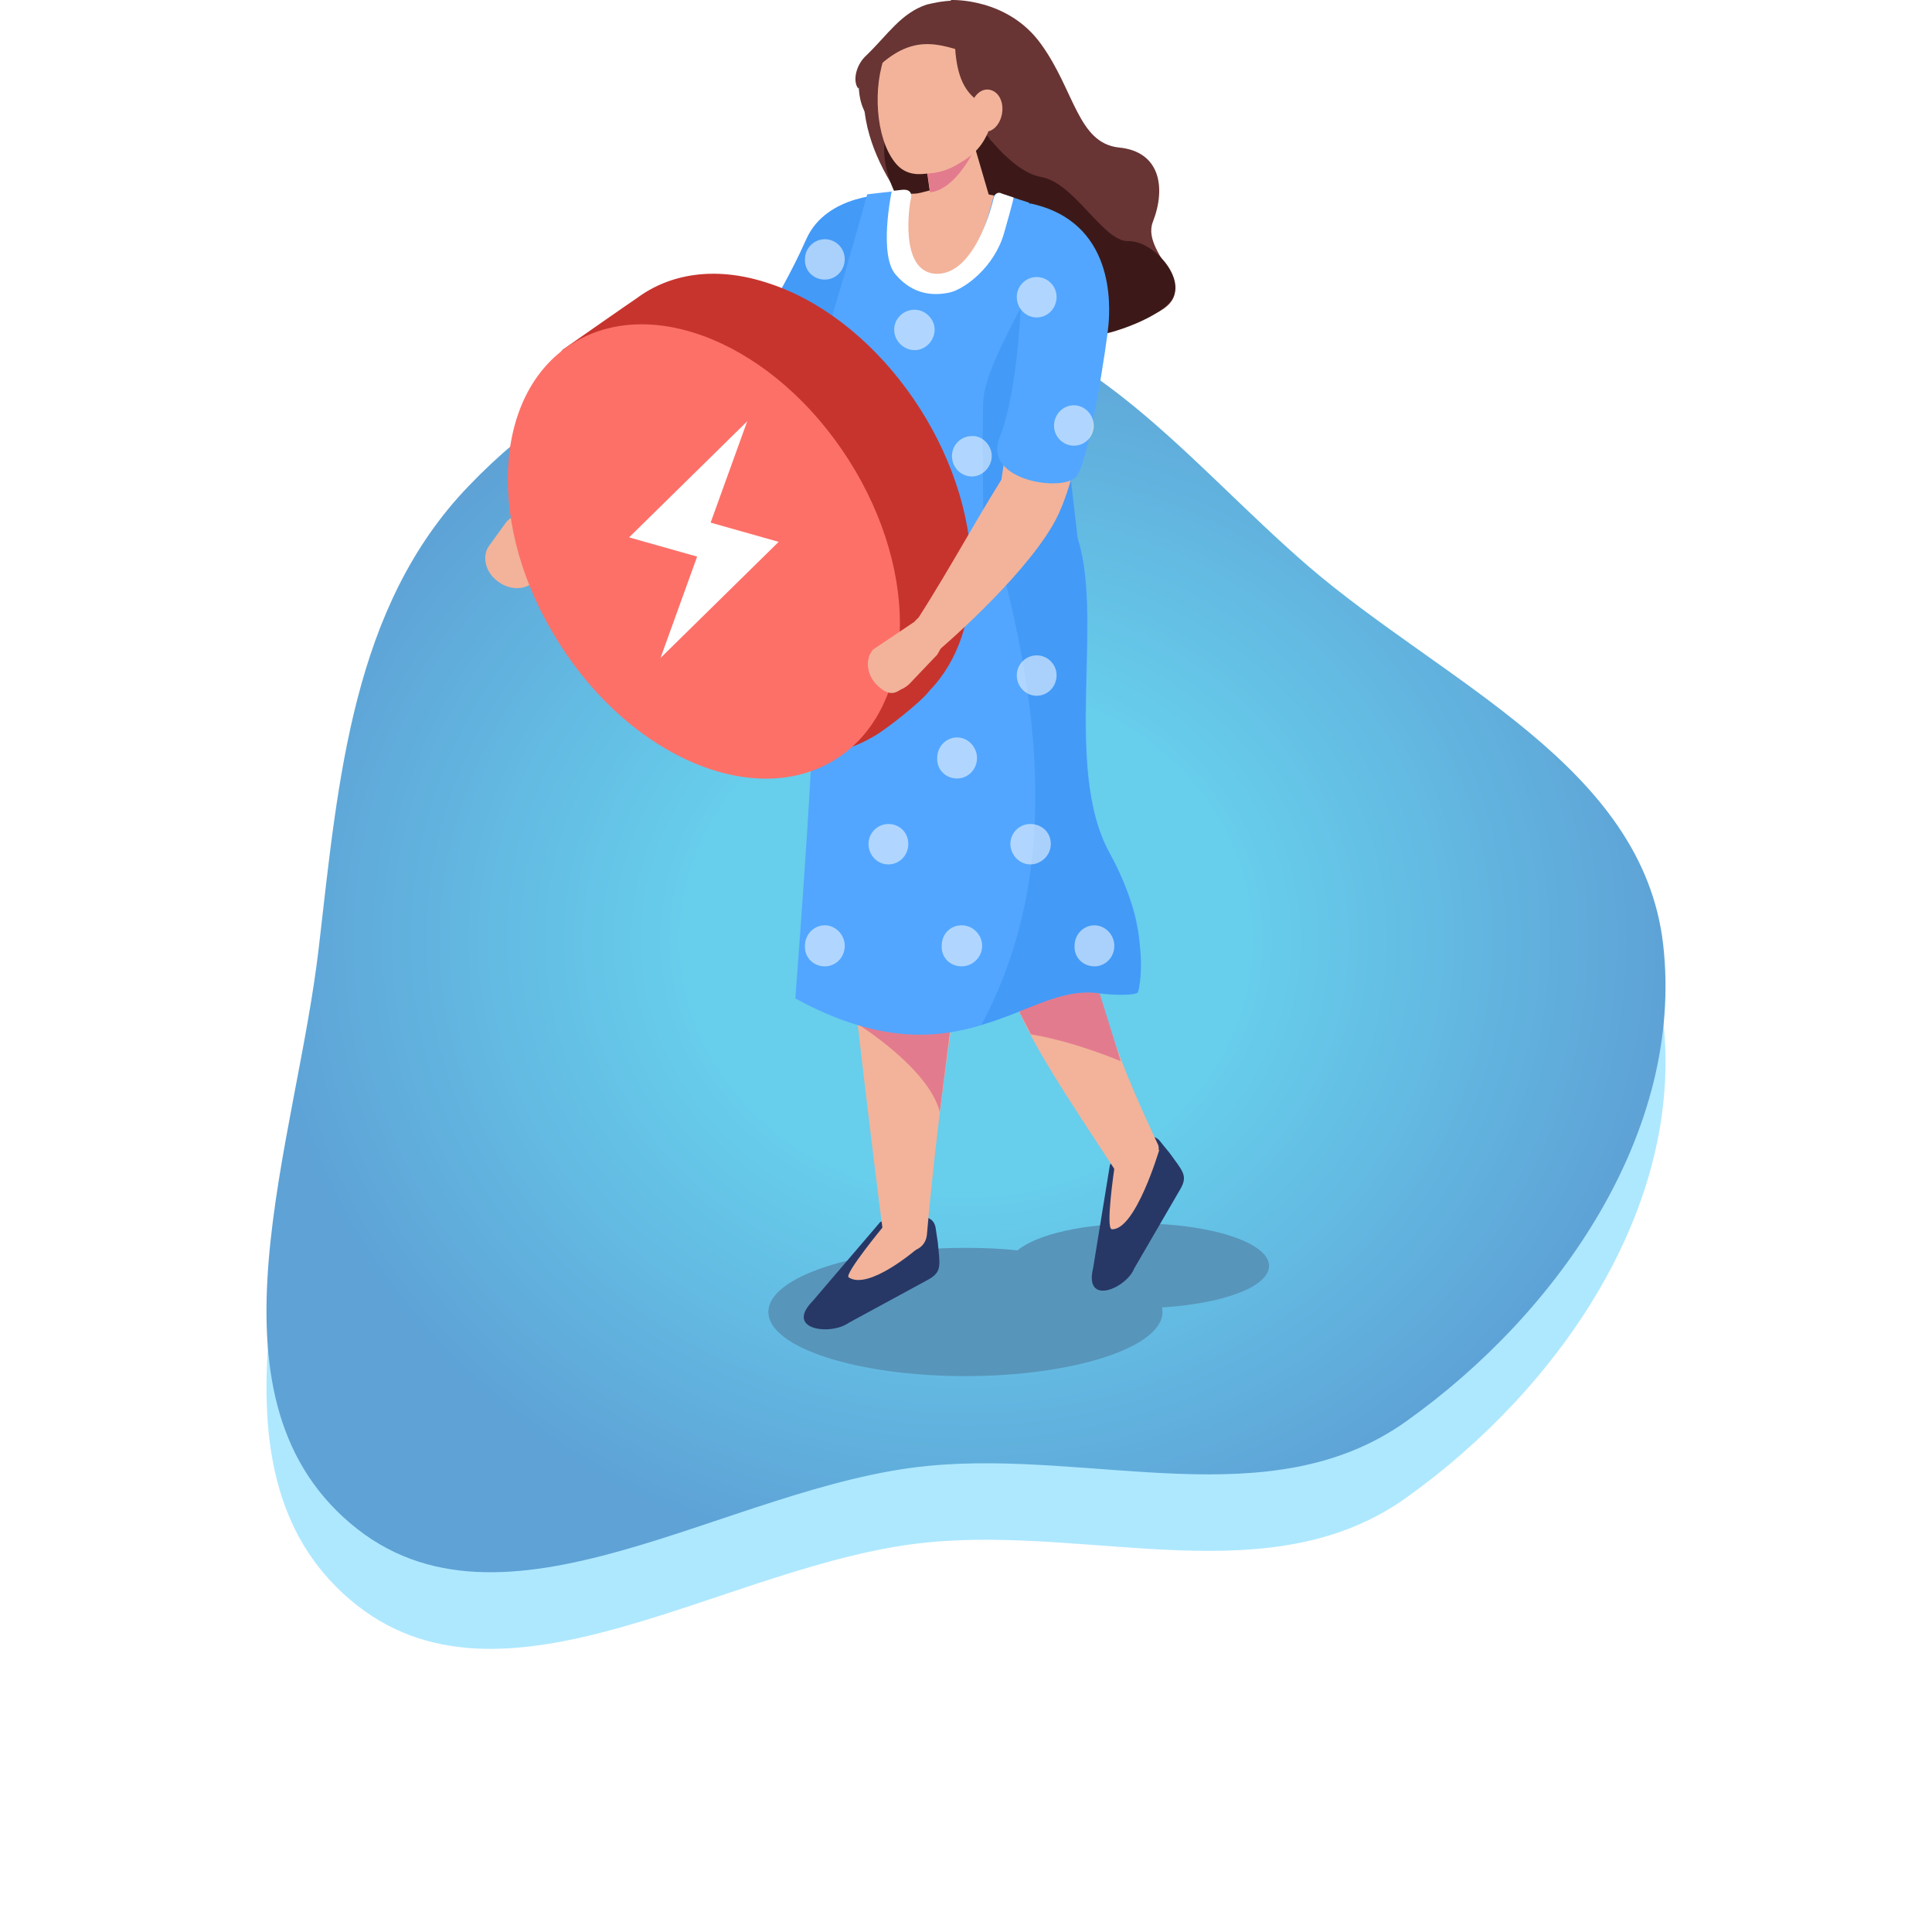 <svg width="580" height="575" viewBox="0 0 580 575" fill="none" xmlns="http://www.w3.org/2000/svg">
<g filter="url(#filter0_f_3074-16057)">
<path fill-rule="evenodd" clip-rule="evenodd" d="M278.657 115.697C326.06 120.323 356.507 161.185 392.541 192.409C433.393 227.682 493.129 252.546 499.296 306.321C505.655 362.41 468.079 416.957 422.024 449.723C381.365 478.635 328.373 458.204 278.657 463.022C218.535 468.805 150.898 519.496 105.036 480.177C59.174 441.049 89.042 366.265 95.786 306.514C101.567 256.593 105.807 204.745 140.685 168.509C176.141 131.31 227.784 110.879 278.657 115.697Z" fill="#AEE8FF"/>
</g>
<path fill-rule="evenodd" clip-rule="evenodd" d="M278.657 93.177C326.06 97.797 356.506 138.607 392.541 169.792C433.393 205.019 493.129 229.852 499.296 283.559C505.655 339.577 468.079 394.055 422.024 426.78C381.365 455.655 328.373 435.25 278.657 440.062C218.535 445.837 150.898 496.465 105.036 457.194C59.174 418.117 89.042 343.427 95.786 283.752C101.567 233.894 105.807 182.112 140.685 145.922C176.141 108.769 227.784 88.364 278.657 93.177Z" fill="url(#paint0_radial_3074-16057)"/>
<path d="M281.932 18.68C282.317 19.065 282.702 19.257 283.088 18.872L292.145 11.557C292.53 11.365 292.53 10.787 292.145 10.402C291.759 10.017 291.374 9.825 290.988 10.21L281.932 17.525C281.739 17.717 281.739 18.295 281.932 18.68Z" fill="#F2B39A"/>
<path d="M289.83 374.612C295.226 374.612 300.429 374.804 305.439 375.382C311.22 370.569 325.287 367.297 341.859 367.297C363.441 367.297 380.977 373.072 380.977 380.002C380.977 386.354 367.102 391.359 348.796 392.514C348.989 393.092 348.989 393.284 348.989 393.862C348.989 404.449 322.396 413.112 289.83 413.112C257.072 413.112 230.672 404.449 230.672 393.862C230.672 383.274 257.072 374.612 289.83 374.612Z" fill="#5895BA"/>
<path d="M328.181 380.58L333.192 349.78C334.926 346.7 339.551 343.235 343.79 341.503C345.717 340.733 347.451 341.31 348.607 343.043L351.113 346.123C354.966 351.513 356.701 352.86 354.388 356.903L340.514 380.773C338.202 386.74 325.291 392.323 328.181 380.58Z" fill="#273866"/>
<path d="M334.538 350.743C334.538 350.743 331.841 368.838 333.768 369.03C340.898 369.415 348.027 345.16 348.027 345.16C348.027 345.16 336.465 348.818 334.538 350.743Z" fill="#F2B39A"/>
<path d="M347.642 343.619C349.377 347.662 340.32 354.977 334.539 350.934C311.415 315.899 307.754 309.547 300.431 290.104C290.411 262.769 322.592 228.697 324.133 261.614C325.868 292.414 334.154 314.937 347.642 343.619Z" fill="#F2B39A"/>
<path d="M306.019 303.774L325.288 289.914L330.106 298.192L336.465 318.597C336.465 318.597 323.169 312.822 309.487 310.512L306.019 303.774Z" fill="#E37B8E"/>
<path d="M243.972 390.59L264.205 366.912C267.288 365.18 272.877 364.41 277.694 365.372C279.814 365.757 280.777 367.105 280.97 369.222L281.548 373.072C282.126 379.617 282.897 381.735 278.85 384.045L254.763 397.135C249.367 400.985 235.493 399.252 243.972 390.59Z" fill="#273866"/>
<path d="M264.975 368.451C264.975 368.451 253.413 382.504 254.762 383.466C260.735 387.509 275.188 374.996 275.188 374.996C275.188 374.996 267.672 367.874 264.975 368.451Z" fill="#F2B39A"/>
<path d="M278.273 370.571C277.695 377.116 268.253 377.309 265.363 372.111C256.884 307.431 245.708 201.171 245.708 201.171L303.324 181.344C294.267 260.269 283.862 306.854 278.273 370.571Z" fill="#F2B39A"/>
<path d="M257.46 307.429C257.46 307.429 278.849 320.712 282.125 333.802L286.172 302.039L257.46 307.429Z" fill="#E37B8E"/>
<path d="M285.591 0.008C285.591 0.008 302.548 -0.762 312.568 13.29C322.589 27.15 323.552 42.935 335.885 44.282C348.217 45.438 350.144 56.218 346.098 66.613C342.051 77.008 365.175 88.365 342.822 95.68C320.469 102.803 287.903 103.765 287.132 88.943C286.361 74.12 262.852 58.72 259.576 33.695C257.649 20.22 285.591 0.008 285.591 0.008Z" fill="#683534"/>
<path d="M292.919 36.004C292.919 36.004 302.747 51.404 312.574 53.136C322.594 54.869 331.073 72.386 338.588 72.386C346.104 72.194 355.353 82.781 352.27 89.134C349.187 95.486 331.844 100.684 330.495 100.299C329.146 99.914 275.576 73.541 268.254 56.986C260.931 40.431 270.181 32.731 270.181 32.731C270.181 32.731 285.982 25.224 292.919 36.004Z" fill="#3C1918"/>
<path d="M240.888 166.713C240.888 166.713 244.163 199.63 243.971 216.955C243.778 234.473 238.768 299.73 238.768 299.73C288.099 326.68 307.754 294.725 330.107 298.19C343.017 300.308 347.642 282.598 333.19 256.418C318.738 230.045 332.226 183.46 322.784 159.59C313.342 135.335 240.888 166.713 240.888 166.713Z" fill="#52A6FF"/>
<path d="M149.549 174.607C145.695 171.912 144.539 166.907 146.851 163.827L151.861 156.897C154.174 153.817 159.184 153.432 163.038 156.319C166.892 159.014 168.048 164.019 165.735 167.099L160.725 174.029C158.413 177.109 153.403 177.494 149.549 174.607Z" fill="#F2B39A"/>
<path d="M258.422 86.823C258.422 86.823 241.079 58.911 274.415 58.141C276.728 58.141 280.389 56.408 283.087 56.601C296.576 57.948 306.018 59.681 315.845 63.916C319.699 65.456 319.892 74.118 319.507 78.161L316.424 91.058L258.422 86.823Z" fill="#F2B39A"/>
<path d="M288.294 66.229L287.138 66.422C283.476 66.999 280.201 64.497 279.622 60.839L276.732 40.627C276.154 36.969 278.659 33.697 282.32 33.119L283.476 32.927C287.138 32.349 290.414 34.852 290.992 38.509L296.965 58.914C297.736 62.572 291.955 65.652 288.294 66.229Z" fill="#F2B39A"/>
<path d="M278.462 51.982C278.462 51.982 287.133 52.367 292.914 44.09C292.914 44.09 287.326 56.795 279.232 57.757L278.462 51.982Z" fill="#E37B8E"/>
<path d="M258.037 22.339C258.037 22.339 255.339 36.776 268.25 40.049C281.161 43.321 278.656 9.441 278.656 9.441L258.037 22.339Z" fill="#683534"/>
<path d="M291.372 9.632C287.325 4.627 282.315 3.857 278.461 7.322C273.644 5.782 268.826 8.862 265.936 15.984C261.889 25.994 262.853 41.394 268.634 48.709C271.139 51.982 274.415 52.559 277.691 52.174C280.581 51.982 283.471 51.404 285.977 50.057C295.226 45.629 296.19 40.817 298.887 34.079C302.549 24.262 297.153 16.947 291.372 9.632Z" fill="#F2B39A"/>
<path d="M286.748 14.636C287.326 22.721 289.446 28.304 295.419 31.384C295.419 31.384 296.383 39.469 297.346 42.164C297.346 42.164 315.267 43.896 308.908 22.144C301.008 -4.999 287.712 10.594 287.712 10.594L286.748 14.636Z" fill="#683534"/>
<path d="M300.817 34.081C300.239 37.545 297.734 40.048 295.036 39.471C292.531 39.086 290.796 36.006 291.374 32.348C291.953 28.883 294.458 26.381 297.155 26.958C299.853 27.535 301.395 30.616 300.817 34.081Z" fill="#F2B39A"/>
<path d="M186.161 141.497C186.161 141.497 189.436 146.31 190.207 155.357C190.4 158.245 193.29 160.17 196.181 159.4C203.311 156.897 214.873 153.047 217.763 151.507C222.195 149.39 241.465 120.13 241.465 120.13L267.094 58.337C267.094 58.337 248.209 57.952 242.043 71.812C232.986 92.217 220.846 108.195 219.69 109.927C218.534 111.66 204.852 130.14 198.493 133.22C192.52 136.3 184.041 136.3 186.161 141.497Z" fill="#439AF7"/>
<path d="M270.371 57.181C272.105 56.796 273.454 58.336 273.069 59.876C271.527 66.998 269.215 82.976 279.813 83.939C291.183 85.094 296.578 65.843 298.12 59.491C298.312 58.336 299.469 57.758 300.625 58.143L308.911 60.838L319.509 92.216C319.509 92.216 310.26 118.011 313.728 126.288C317.197 134.566 324.134 156.126 322.592 159.206C321.051 162.286 323.363 165.558 290.026 174.799C283.86 176.531 249.174 173.836 247.247 167.098C245.32 160.361 254.955 132.833 254.763 124.748C254.377 116.856 246.284 106.461 250.523 92.409C254.763 78.548 260.351 58.336 260.351 58.336L270.371 57.181Z" fill="#52A6FF"/>
<path d="M262.085 221.19C265.168 219.65 276.73 210.602 279.043 207.33C287.521 198.667 292.339 185.192 291.568 168.637C289.834 132.447 262.278 94.717 229.712 84.707C214.489 79.894 201 82.204 191.172 89.519C190.209 90.097 169.012 104.919 169.012 104.919C165.929 108.192 172.481 106.267 170.554 110.694C166.314 118.779 164.195 128.597 164.773 140.147C166.507 176.337 194.063 214.067 226.629 224.077C240.118 228.312 252.45 226.965 262.085 221.19Z" fill="#C7342E"/>
<path d="M250.907 227.929C274.994 212.721 276.728 172.489 254.761 138.031C232.793 103.574 195.795 87.981 171.708 103.189C147.621 118.396 145.887 158.629 167.854 193.086C189.629 227.544 226.82 243.136 250.907 227.929Z" fill="#FD7068"/>
<path d="M322.787 159.588C319.511 151.118 308.335 149.578 295.231 150.926C295.617 152.081 295.809 153.236 296.195 154.391C314.116 213.488 317.777 264.309 294.653 307.621C308.527 303.771 318.355 296.456 330.11 298.189C333.578 298.766 341.286 298.959 341.672 297.804C343.213 291.836 343.791 275.666 333.193 256.224C318.548 230.044 332.037 183.458 322.787 159.588Z" fill="#439AF7"/>
<path d="M295.228 159.014C295.228 159.014 294.843 123.787 295.228 119.744C295.806 113.392 300.624 103.189 307.175 91.062C313.149 80.089 312.956 118.397 312.956 118.397L320.857 138.609L323.555 161.902L295.228 159.014Z" fill="#439AF7"/>
<path d="M328.566 97.22C328.566 97.22 326.447 139.955 316.041 157.665C306.021 174.797 281.163 195.78 281.163 195.78L271.335 192.122C282.319 175.952 291.568 158.435 300.625 143.997L310.645 77.777L328.566 97.22Z" fill="#F2B39A"/>
<path d="M306.598 87.789C306.598 87.789 306.02 116.471 300.046 131.486C295.036 144.384 319.316 147.849 323.17 143.036C327.024 138.224 332.42 102.226 332.805 97.221C333.19 92.024 334.925 66.421 309.103 61.031L306.598 87.789Z" fill="#52A6FF"/>
<path d="M263.625 205.985C260.156 202.905 259.578 197.9 262.083 195.012L274.416 186.735C277.114 183.847 275.572 186.157 278.848 189.237C282.316 192.317 285.207 190.007 281.353 196.552L273.645 204.637C272.682 205.792 271.525 206.562 270.177 207.14C268.25 208.487 266.323 208.487 263.625 205.985Z" fill="#F2B39A"/>
<path d="M267.673 57.564C267.673 57.564 263.626 76.814 269.021 82.589C274.032 88.364 280.005 88.942 285.208 87.787C289.833 86.632 298.504 80.086 301.395 70.076C304.285 60.066 304.285 59.296 304.285 59.296L300.817 58.141C300.817 58.141 299.082 56.986 298.312 59.489C297.733 61.991 292.531 82.589 280.969 82.204C269.6 81.626 273.261 60.644 273.261 60.644L273.453 59.681C273.453 59.681 274.417 56.601 270.756 56.986C266.709 57.371 267.673 57.564 267.673 57.564Z" fill="white"/>
<path opacity="0.54" d="M328.562 290.105C331.837 290.105 334.535 287.41 334.535 283.945C334.535 280.673 331.837 277.785 328.562 277.785C325.286 277.785 322.588 280.48 322.588 283.945C322.395 287.41 325.093 290.105 328.562 290.105Z" fill="white"/>
<path opacity="0.54" d="M288.677 290.105C291.953 290.105 294.844 287.41 294.844 283.945C294.844 280.673 292.146 277.785 288.677 277.785C285.209 277.785 282.704 280.48 282.704 283.945C282.511 287.41 285.209 290.105 288.677 290.105Z" fill="white"/>
<path opacity="0.54" d="M247.628 290.105C250.904 290.105 253.602 287.41 253.602 283.945C253.602 280.673 250.904 277.785 247.628 277.785C244.352 277.785 241.654 280.48 241.654 283.945C241.462 287.41 244.159 290.105 247.628 290.105Z" fill="white"/>
<path opacity="0.54" d="M266.706 259.499C269.982 259.499 272.68 256.804 272.68 253.339C272.68 249.874 269.982 247.371 266.706 247.371C263.43 247.371 260.732 250.066 260.732 253.339C260.732 256.611 263.237 259.499 266.706 259.499Z" fill="white"/>
<path opacity="0.54" d="M309.295 259.499C312.57 259.499 315.461 256.804 315.461 253.339C315.461 249.874 312.763 247.371 309.295 247.371C306.019 247.371 303.321 250.066 303.321 253.339C303.321 256.611 306.019 259.499 309.295 259.499Z" fill="white"/>
<path opacity="0.54" d="M287.331 233.703C290.607 233.703 293.305 231.008 293.305 227.543C293.305 224.27 290.607 221.383 287.331 221.383C284.055 221.383 281.357 224.078 281.357 227.543C281.165 231.008 283.863 233.703 287.331 233.703Z" fill="white"/>
<path opacity="0.54" d="M311.222 208.87C314.498 208.87 317.195 206.175 317.195 202.71C317.195 199.437 314.498 196.742 311.222 196.742C307.946 196.742 305.248 199.437 305.248 202.71C305.248 206.175 307.946 208.87 311.222 208.87Z" fill="white"/>
<path opacity="0.54" d="M297.73 136.875C297.73 140.148 295.033 143.035 291.757 143.035C288.481 143.035 285.783 140.34 285.783 136.875C285.783 133.603 288.481 130.908 291.757 130.908C294.84 130.715 297.73 133.603 297.73 136.875Z" fill="white"/>
<path opacity="0.54" d="M322.397 133.795C325.673 133.795 328.371 131.1 328.371 127.828C328.371 124.555 325.673 121.668 322.397 121.668C319.122 121.668 316.424 124.363 316.424 127.828C316.424 131.1 319.122 133.795 322.397 133.795Z" fill="white"/>
<path opacity="0.54" d="M311.222 95.296C314.498 95.296 317.195 92.6 317.195 89.135C317.195 85.863 314.498 83.168 311.222 83.168C307.946 83.168 305.248 85.863 305.248 89.135C305.248 92.6 307.946 95.296 311.222 95.296Z" fill="white"/>
<path opacity="0.54" d="M280.582 98.952C280.582 102.224 277.884 105.112 274.608 105.112C271.333 105.112 268.442 102.417 268.442 98.952C268.442 95.679 271.14 92.984 274.608 92.984C277.692 92.984 280.582 95.679 280.582 98.952Z" fill="white"/>
<path opacity="0.54" d="M247.628 83.936C250.904 83.936 253.602 81.241 253.602 77.776C253.602 74.504 250.904 71.809 247.628 71.809C244.352 71.809 241.654 74.504 241.654 77.776C241.462 81.241 244.159 83.936 247.628 83.936Z" fill="white"/>
<path d="M224.316 126.48L188.859 161.323L209.285 167.098L198.301 197.513L233.758 162.671L213.332 156.895L224.316 126.48Z" fill="white"/>
<path d="M292.917 16.562C281.355 13.289 272.491 7.899 257.654 26.572C255.919 24.454 256.883 19.45 260.159 16.562C266.518 10.402 270.564 3.857 278.272 1.354L280.007 0.969C291.376 -1.533 298.12 2.124 302.552 12.904C302.938 13.867 305.635 18.102 305.828 18.872L301.974 18.102C303.708 24.454 299.469 15.022 292.917 16.562Z" fill="#683534"/>
<defs>
<filter id="filter0_f_3074-16057" x="0" y="35" width="580" height="540" filterUnits="userSpaceOnUse" color-interpolation-filters="sRGB">
<feFlood flood-opacity="0" result="BackgroundImageFix"/>
<feBlend mode="normal" in="SourceGraphic" in2="BackgroundImageFix" result="shape"/>
<feGaussianBlur stdDeviation="40" result="effect1_foregroundBlur_3074-16057"/>
</filter>
<radialGradient id="paint0_radial_3074-16057" cx="0" cy="0" r="1" gradientUnits="userSpaceOnUse" gradientTransform="translate(290.01 282.154) rotate(90) scale(189.625 210.041)">
<stop offset="0.401" stop-color="#67CEEC"/>
<stop offset="1" stop-color="#5EA2D6"/>
</radialGradient>
</defs>
</svg>
